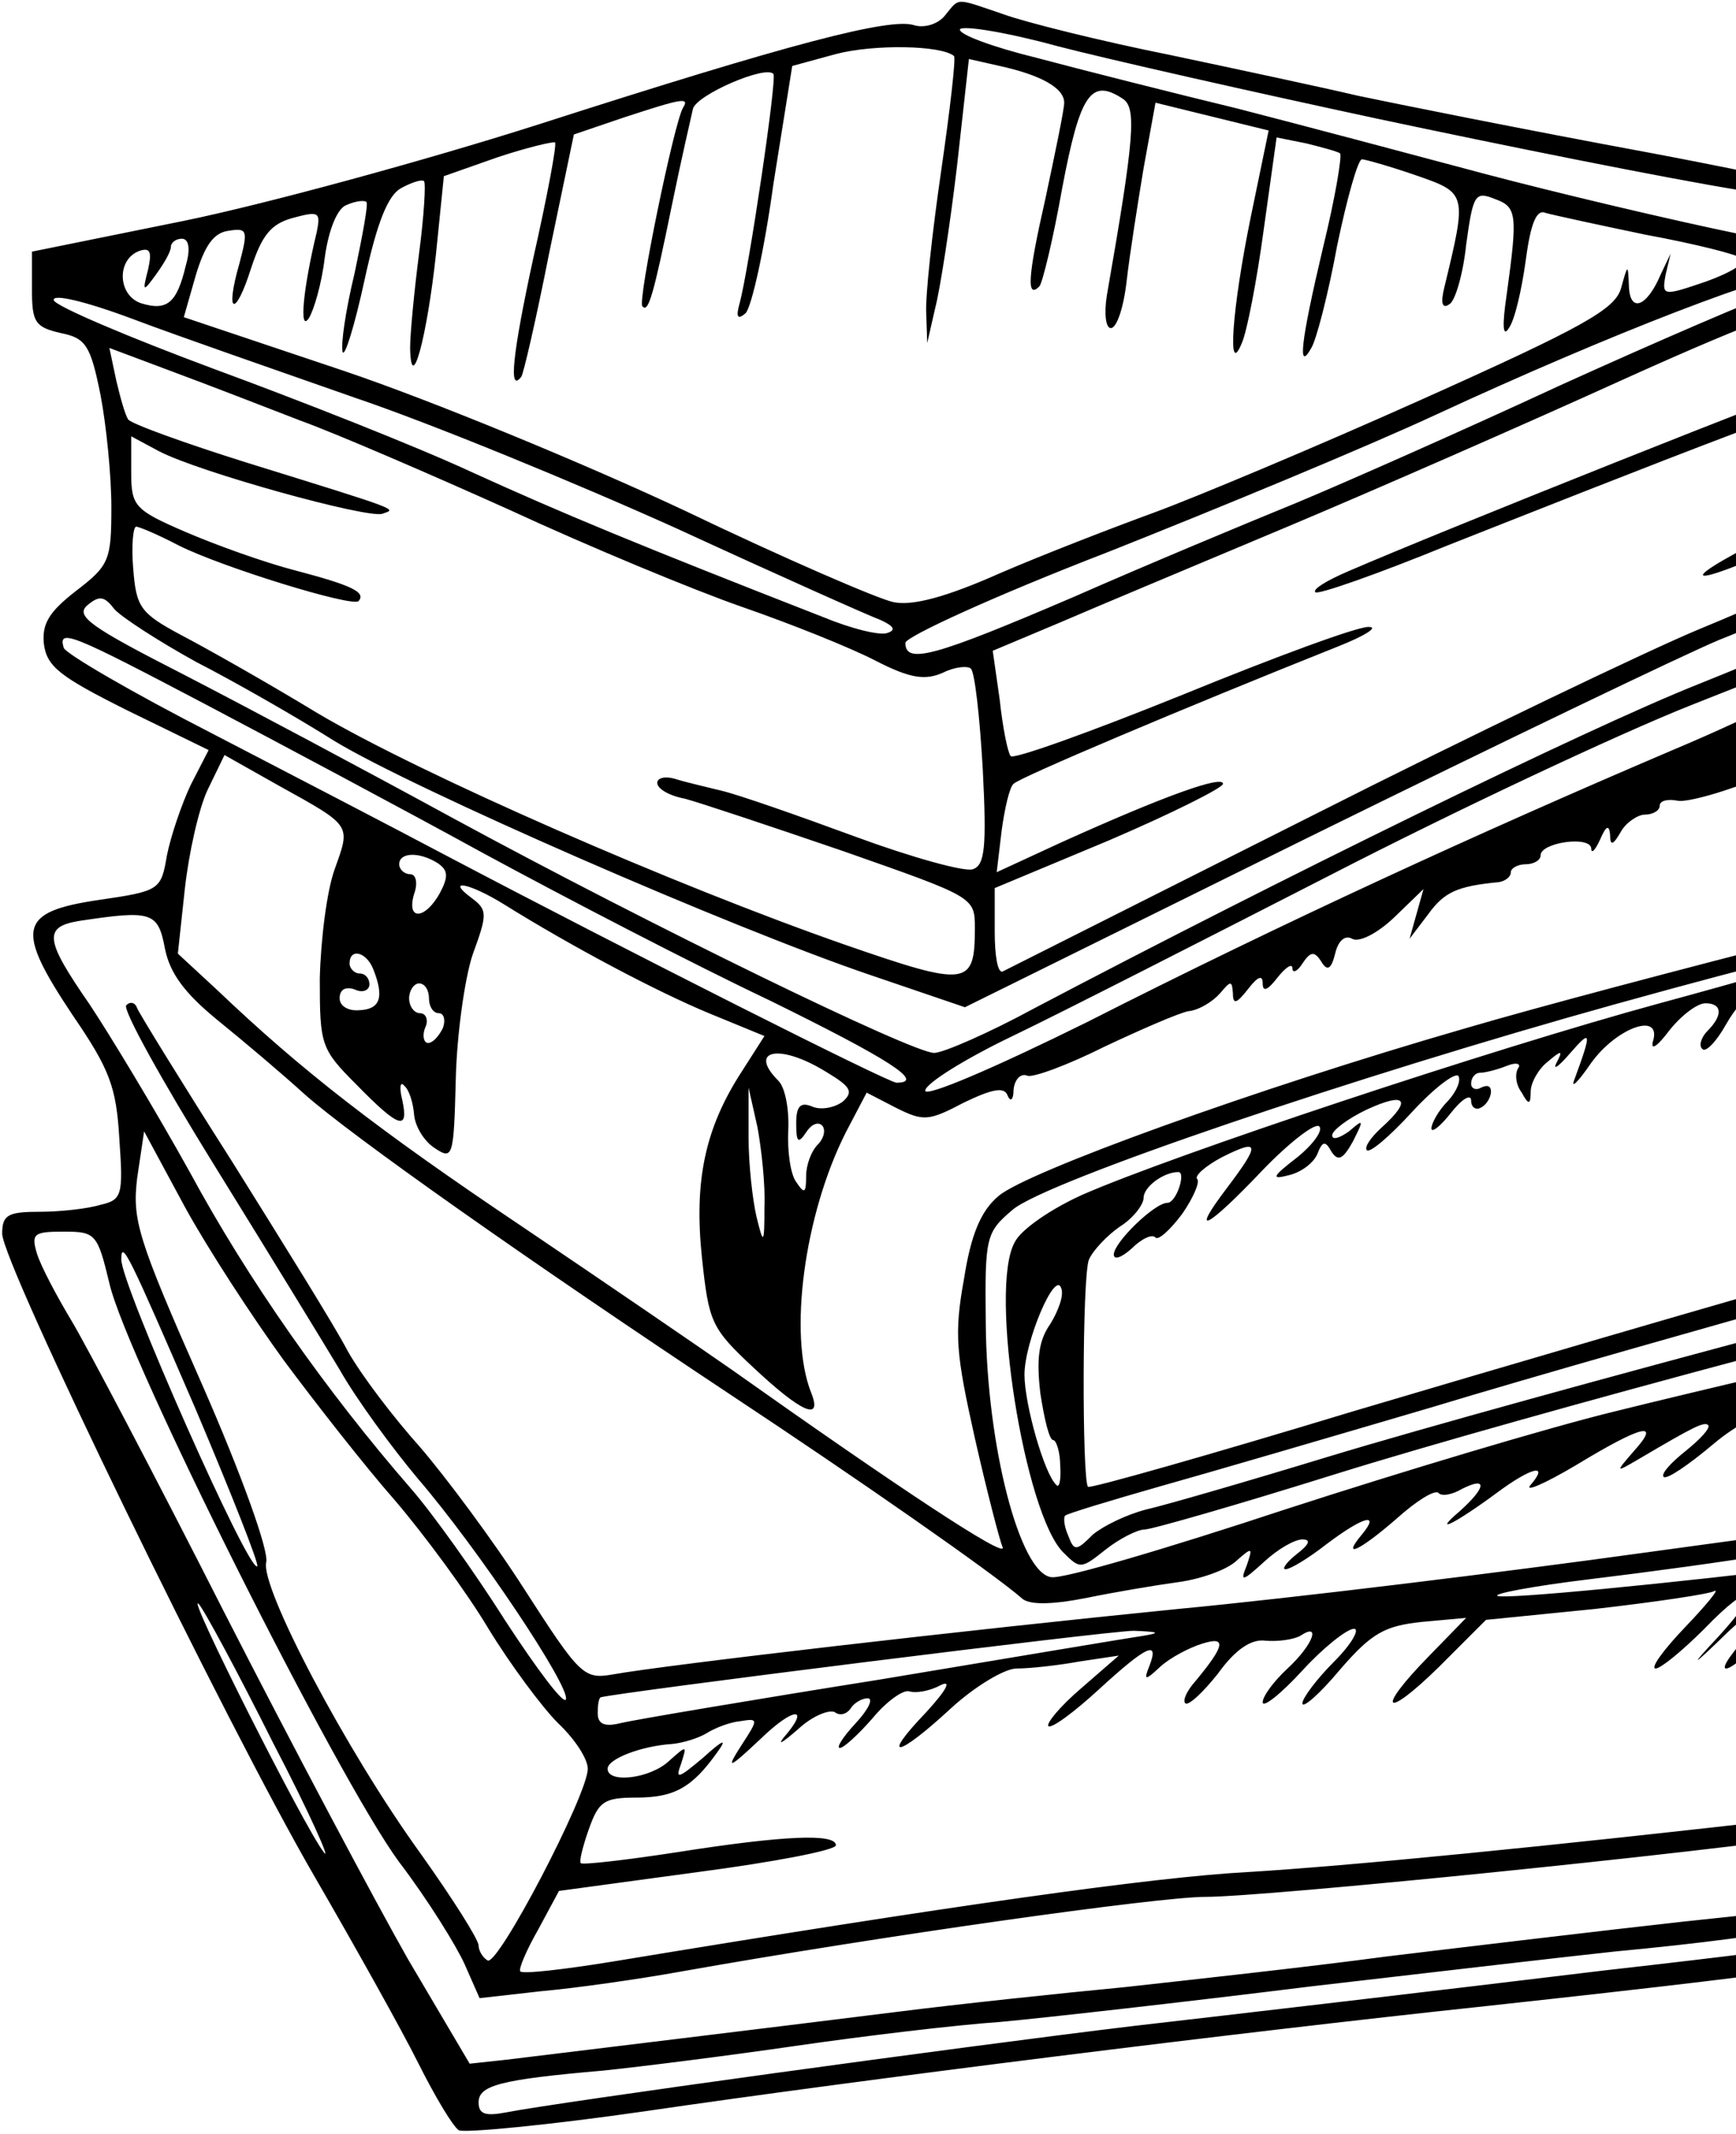 <svg viewBox="0 0 398 489" focusable="false" class="chakra-icon css-ns0liu" xmlns="http://www.w3.org/2000/svg"><path d="M216.673 3.513C215.08 5.561 211.894 6.472 209.618 5.789C204.157 3.969 181.402 9.885 123.377 28.544C97.664 36.736 61.028 46.748 42.142 50.616L7.327 57.67V66.317C7.327 73.826 8.009 74.964 13.925 76.329C19.614 77.467 20.752 79.06 23.027 90.438C24.393 97.492 25.53 109.097 25.53 116.151C25.53 128.438 25.075 129.576 17.339 135.492C11.195 140.271 9.602 143.002 10.057 147.553C10.74 152.786 13.698 155.062 29.171 162.798L47.83 171.9L43.734 179.865C41.687 184.188 39.184 191.47 38.273 196.021C36.908 203.985 36.681 204.212 22.572 206.26C4.141 208.991 3.458 212.859 16.656 232.656C25.075 244.944 26.668 249.04 27.351 260.872C28.261 273.843 28.034 274.981 23.027 276.118C20.069 277.028 13.698 277.711 9.147 277.711C1.865 277.711 0.5 278.394 0.5 282.717C0.5 289.544 51.699 394.899 72.178 430.17C81.28 445.871 91.975 464.985 95.844 472.721C99.712 480.458 103.808 487.285 105.173 488.195C106.311 488.878 125.652 487.057 147.725 483.871C197.558 476.59 282.89 465.895 340.687 459.751C422.15 450.877 437.624 448.374 444.905 443.368C451.277 438.817 451.959 438.817 457.875 442.457C464.019 445.871 464.702 445.871 468.343 442.23C479.72 430.625 484.271 393.079 477.217 367.138C473.576 353.94 470.846 349.617 455.372 332.551C440.809 316.395 438.306 312.754 441.492 311.389C443.54 310.478 462.882 305.927 484.044 301.376C505.433 296.825 524.093 292.047 525.685 290.681C530.236 287.041 528.644 282.49 522.272 280.897C518.631 280.214 509.074 276.346 500.655 272.477C485.864 265.423 485.409 264.968 483.816 255.184C481.996 243.351 483.816 217.638 487.229 208.763C489.505 203.075 490.415 202.62 503.385 202.62C517.266 202.62 517.266 202.62 516.583 196.248C515.901 190.559 514.991 189.877 502.248 188.284C483.361 185.553 444.223 173.948 430.342 167.122L418.737 161.206L423.971 155.744C428.066 151.421 429.659 150.966 433.528 152.786C439.672 156.199 452.187 149.145 456.738 139.588C467.205 117.743 465.84 79.743 454.007 62.904C450.366 57.898 444.223 51.754 440.354 49.478C435.803 46.975 411.455 41.287 378.916 35.143C349.334 29.682 318.842 23.538 311.333 21.945C303.597 20.125 284.482 16.029 268.326 12.615C252.398 9.43 235.104 5.106 230.098 3.286C218.72 -0.583 220.086 -0.583 216.673 3.513ZM315.657 27.179C344.556 33.322 381.874 40.832 398.712 43.562C415.551 46.293 430.114 49.251 431.025 49.934C431.935 50.616 431.252 53.119 429.432 55.395C426.701 59.263 425.336 59.263 398.485 53.574C383.012 50.389 357.071 44.245 340.687 39.921C324.531 35.598 298.818 28.771 283.8 24.903C268.781 21.262 248.074 16.029 237.835 13.298C227.595 10.795 219.631 7.837 220.086 6.699C220.768 5.789 230.781 7.382 242.386 10.567C253.763 13.526 286.985 21.035 315.657 27.179ZM218.72 12.843C219.176 13.298 217.81 25.131 215.762 39.239C213.714 53.347 212.122 67.91 212.349 71.778L212.577 78.605L214.397 70.641C215.535 66.317 217.81 51.526 219.403 38.101L222.134 13.526L229.188 15.118C238.517 17.166 243.979 20.125 243.979 23.538C243.979 25.131 241.931 34.915 239.655 45.61C235.559 63.587 235.332 68.593 238.29 65.635C238.972 64.952 241.475 54.712 243.523 43.107C247.619 21.49 250.122 17.849 257.404 22.628C260.59 24.675 260.135 31.274 253.763 67.683C253.081 72.006 253.536 75.192 254.673 75.192C256.039 75.192 257.632 70.413 258.314 64.269C258.997 58.353 260.817 46.748 262.182 38.556L264.913 23.538L277.883 26.724L290.854 29.909L286.758 49.706C282.434 70.868 281.297 87.024 284.71 78.605C285.848 76.102 288.123 64.497 289.716 52.664L292.674 31.502L299.501 32.867C303.142 33.778 306.555 34.688 307.237 35.143C307.693 35.825 306.1 45.383 303.369 56.532C298.135 78.605 297.453 85.431 300.638 79.743C301.776 77.922 304.507 67.455 306.555 56.305C308.83 45.383 311.333 36.508 312.243 36.508C312.926 36.508 318.615 38.101 324.531 40.149C336.364 44.245 336.364 44.245 331.13 65.862C330.22 69.503 330.675 70.868 332.268 69.73C333.633 69.048 335.454 62.676 336.136 56.078C337.729 44.472 338.184 43.79 342.735 45.61C347.741 47.431 347.969 49.023 345.466 67.227C344.328 74.737 344.556 77.467 345.921 75.192C347.286 73.371 348.879 66.317 349.789 59.718C350.927 51.071 352.292 47.886 354.34 48.796C355.933 49.251 366.4 51.526 377.323 53.802C388.473 55.85 398.485 58.353 399.395 59.263C400.533 60.173 396.892 62.449 391.203 64.497C381.191 67.91 380.964 67.91 381.874 62.904L383.012 58.125L380.736 62.904C377.55 70.413 373.682 71.778 373.454 65.635C373.227 60.401 373.227 60.401 371.634 66.09C370.269 70.868 362.987 74.964 325.897 91.575C301.549 102.498 273.788 114.103 264.458 117.516C255.128 120.929 239.2 127.073 229.188 131.396C216.9 136.858 209.163 138.906 204.84 137.995C201.427 137.313 179.809 127.983 157.054 117.061C134.299 106.366 99.029 91.803 78.777 84.976L42.142 72.689L44.872 63.132C46.92 56.305 48.968 53.347 52.381 52.892C56.705 52.209 56.932 52.664 54.884 60.401C51.471 72.234 53.974 72.916 57.615 61.311C60.118 53.802 62.166 51.299 67.172 49.934C73.088 48.341 73.543 48.568 72.633 53.119C69.448 66.317 68.537 76.329 70.813 72.916C71.951 71.096 73.771 64.952 74.454 59.036C75.364 52.437 77.412 47.658 79.46 46.975C81.508 46.065 83.556 45.838 84.011 46.293C84.466 46.748 83.101 54.029 81.28 62.676C79.232 71.096 78.095 79.06 78.55 80.653C79.005 82.018 81.28 74.737 83.556 64.269C86.514 50.616 89.017 44.7 91.975 43.107C94.478 41.742 96.754 41.059 97.209 41.514C97.664 41.969 97.209 49.478 96.071 58.125C94.933 67 94.023 76.557 94.023 79.743C94.251 90.893 97.891 77.24 99.939 58.353L101.76 40.377L114.047 36.053C120.874 33.778 126.79 32.412 127.245 32.64C127.7 33.095 125.425 45.155 122.239 59.263C117.461 81.335 116.55 90.21 119.509 86.342C119.964 85.886 122.922 73.144 125.88 58.125L131.569 30.819L142.946 26.951C156.144 22.628 158.192 22.172 156.599 24.675C154.551 28.089 146.132 69.048 147.27 70.186C148.635 71.778 149.773 67.91 154.096 46.748C156.144 36.736 158.42 26.951 158.875 24.903C159.785 21.717 175.486 14.891 177.306 16.939C178.217 17.849 171.618 61.994 169.57 69.503C168.659 72.689 169.115 73.371 170.935 71.778C172.3 70.413 175.258 57.215 177.306 42.197L181.63 15.118L191.642 12.388C200.289 10.112 215.762 10.34 218.72 12.843ZM446.043 59.263C455.828 69.048 459.013 79.97 459.013 103.635C458.786 125.48 454.917 137.313 444.45 146.642C440.354 150.283 438.761 150.511 433.755 148.463C428.749 145.96 427.384 146.415 422.605 151.648C419.192 155.289 403.491 163.481 383.467 171.9C338.639 191.015 294.039 211.494 249.212 234.249C228.05 244.716 212.122 251.543 212.122 249.95C212.122 248.357 221.223 242.668 232.146 237.435C243.068 232.201 275.608 215.59 304.507 200.799C333.633 185.781 370.951 168.26 387.563 161.661C404.401 155.062 420.102 148.69 422.605 147.097C425.108 145.732 431.252 144.594 436.258 144.594C445.133 144.594 445.36 144.367 450.366 132.079C454.235 122.522 455.372 115.013 455.6 99.54C455.6 78.605 453.324 70.868 444.223 62.676C440.354 59.036 438.761 58.808 435.121 61.084C428.522 65.179 427.839 64.497 431.935 58.125C436.713 50.844 437.851 51.071 446.043 59.263ZM42.597 60.856C40.549 69.503 38.273 71.323 32.357 69.503C26.896 67.683 26.668 59.263 32.129 57.443C34.405 56.76 34.86 57.67 33.95 61.766C32.584 67 32.812 67 35.77 62.904C37.591 60.401 39.184 57.67 39.184 56.532C39.184 55.622 40.321 54.712 41.687 54.712C43.279 54.712 43.734 56.988 42.597 60.856ZM410.09 65.862C403.263 68.138 379.598 78.377 357.526 88.389C335.454 98.629 308.148 110.689 297.225 115.24C286.075 119.791 263.093 129.349 246.026 136.858C214.169 150.511 207.57 152.331 207.57 147.325C207.57 145.96 227.822 136.63 253.763 126.618C279.021 116.606 313.154 102.498 329.31 94.989C369.131 76.557 407.359 61.766 415.779 61.766C421.24 61.766 420.102 62.676 410.09 65.862ZM444.905 67.91C451.504 75.192 454.462 96.126 451.277 113.192C449.684 121.612 446.953 131.169 445.133 135.037C441.947 140.726 440.582 141.409 434.893 140.271C430.797 139.588 426.018 140.271 423.06 142.091C420.33 143.912 405.084 150.511 389.155 156.882C363.442 167.122 293.357 201.482 237.152 231.063C226.685 236.752 216.217 241.303 214.169 241.303C209.163 241.303 149.318 212.177 104.035 187.601C84.011 176.679 56.25 161.888 42.142 154.607C20.752 143.684 17.111 141.181 20.069 138.678C22.8 136.403 23.938 136.63 26.213 139.588C27.806 141.409 36.225 146.87 44.872 151.648C53.747 156.199 68.082 164.391 76.729 169.852C94.706 180.775 167.522 212.632 199.834 223.554L221.223 230.836L300.411 191.697C343.873 170.308 385.97 150.056 394.161 146.642C402.353 143.457 414.641 137.768 421.923 134.127C438.534 125.708 440.809 119.564 438.989 87.252C438.306 74.281 438.534 63.814 439.444 63.814C440.354 63.814 442.857 65.635 444.905 67.91ZM81.28 91.12C98.802 97.036 132.024 110.689 155.234 121.157C178.444 131.852 199.379 141.181 201.882 142.091C204.84 143.457 205.523 144.367 203.475 145.049C201.882 145.732 195.283 144.139 188.684 141.409C146.132 124.798 128.611 117.516 108.131 108.186C95.388 102.27 68.765 91.803 48.968 84.521C29.399 77.24 12.788 70.186 12.333 68.82C11.877 67.227 19.614 69.048 30.537 73.144C40.776 77.012 63.759 84.976 81.28 91.12ZM432.845 69.958C432.845 71.096 433.528 74.054 434.21 76.557C435.348 80.88 433.983 82.018 423.288 85.431C412.366 89.072 331.13 121.384 309.058 130.941C304.279 132.989 300.866 135.037 301.549 135.72C302.004 136.403 315.657 131.624 331.813 125.025C347.969 118.654 377.778 106.821 398.257 99.084L435.121 84.749V96.581V108.414L410.773 120.247C382.101 134.127 384.377 136.403 413.503 122.977C424.426 117.743 433.755 113.875 433.983 114.33C434.21 114.785 433.755 117.288 432.617 120.019C430.569 125.48 419.42 131.852 389.155 144.367C378.233 148.918 338.184 168.032 300.411 187.146C262.41 206.26 230.781 222.189 229.87 222.644C228.733 223.099 228.05 219.003 228.05 213.542V203.53L254.218 192.607C268.554 186.464 280.387 180.547 280.387 179.637C280.387 177.589 266.961 182.368 243.296 193.063L228.505 199.889L229.643 190.332C230.326 185.326 231.463 180.32 232.373 179.637C233.511 178.272 271.74 162.116 306.555 148.235C312.926 145.732 316.112 143.684 313.836 143.684C311.561 143.457 292.447 150.511 271.284 159.158C249.895 167.804 232.146 174.176 231.691 173.266C231.008 172.355 229.87 166.667 229.188 160.295L227.595 149.145L243.296 142.546C251.715 138.906 275.153 129.121 295.177 120.702C315.202 112.282 350.017 97.036 372.544 86.797C402.808 73.144 416.006 68.365 423.288 68.365C428.522 68.365 432.845 69.048 432.845 69.958ZM68.765 96.354C76.957 99.312 98.574 108.641 116.778 116.833C134.982 125.253 159.102 135.265 170.252 139.133C181.402 143.002 195.055 148.463 200.744 151.421C208.708 155.517 212.122 155.972 216.217 154.151C218.948 152.786 221.906 152.559 222.589 153.241C223.499 154.151 224.637 164.391 225.319 176.451C226.23 194.2 225.775 198.296 223.044 199.206C221.223 199.889 208.936 196.476 195.965 191.697C182.995 186.919 169.342 182.14 165.474 181.23C161.833 180.32 156.827 179.182 154.779 178.499C152.503 177.817 150.683 178.272 150.683 179.41C150.683 180.775 153.414 182.368 157.054 183.05C160.468 183.961 176.851 189.422 193.462 195.11C223.271 205.578 223.499 205.578 223.499 212.632C223.499 226.057 221.906 226.285 193.69 216.5C154.551 202.847 96.754 177.589 72.861 163.481C61.256 156.427 47.148 148.463 41.459 145.505C32.129 140.498 31.219 139.133 30.537 130.259C30.081 125.025 30.537 120.702 31.219 120.702C31.902 120.702 36.225 122.522 41.004 125.025C51.016 130.031 80.598 139.133 82.191 137.768C84.011 135.72 80.598 134.127 67.627 130.714C60.573 128.893 49.196 124.798 42.369 121.839C30.764 116.833 30.081 115.923 30.081 108.186V99.995L36.453 103.408C45.555 108.186 84.238 118.881 87.652 117.743C90.837 116.606 92.885 117.288 56.932 106.138C42.369 101.587 29.854 97.036 29.399 96.126C28.716 95.216 27.578 91.12 26.668 87.252L25.075 79.743L39.639 85.204C47.603 88.162 60.573 93.168 68.765 96.354ZM47.148 161.433C63.531 170.08 92.203 185.326 110.862 195.566C129.748 205.805 159.102 221.051 176.396 229.243C203.702 242.668 212.349 248.13 205.523 248.13C203.702 248.13 144.539 218.321 101.76 195.793C90.61 189.877 66.49 177.362 48.513 168.032C30.309 158.702 15.063 149.828 14.608 148.463C13.243 143.912 16.428 145.277 47.148 161.433ZM435.121 174.176C446.27 179.865 477.9 189.194 492.691 191.015L506.799 192.607L493.146 195.566C464.247 201.709 368.676 226.057 336.136 235.614C287.213 249.722 235.332 268.609 228.96 274.07C224.864 277.484 222.589 282.945 220.996 293.185C218.72 305.7 219.176 310.251 223.499 329.593C226.23 341.653 229.188 353.03 229.87 354.623C230.781 357.354 205.978 340.97 167.749 313.892C160.24 308.658 138.623 293.867 119.736 281.124C86.514 258.824 69.22 245.399 49.878 226.967L40.776 218.548L42.369 203.757C43.279 195.566 45.555 185.326 47.603 181.002L51.471 173.038L63.986 180.092C80.825 189.422 80.37 188.967 76.729 199.206C74.909 204.212 73.543 215.362 73.316 224.237C73.316 239.483 73.543 240.393 81.735 248.585C91.52 258.597 93.796 259.28 92.203 251.998C91.52 249.267 91.748 247.675 92.658 248.812C93.796 249.722 94.706 252.681 94.933 255.411C95.161 258.142 97.209 261.555 99.712 263.148C103.808 265.879 104.035 265.196 104.49 247.447C104.718 237.207 106.538 224.237 108.359 218.776C111.772 209.446 111.772 208.536 108.131 205.805C101.987 201.254 107.676 202.392 115.413 207.171C131.114 216.955 150.455 227.195 162.516 232.201L175.258 237.435L170.025 245.627C161.605 258.597 159.102 270.657 160.923 288.178C162.516 302.969 162.971 304.334 172.755 313.436C183.678 323.676 188.684 325.952 185.953 319.125C180.72 305.927 184.36 278.394 193.917 259.507L198.696 250.405L205.295 253.818C211.666 257.004 212.804 257.004 220.996 252.681C227.595 249.495 230.326 249.04 231.008 251.088C231.691 252.681 232.373 251.998 232.373 249.722C232.601 247.447 233.966 245.854 235.559 246.537C236.924 246.992 244.889 244.034 253.081 239.938C261.272 236.069 270.147 232.201 272.422 231.746C274.925 231.518 278.111 229.471 279.704 227.65C282.207 224.692 282.434 224.692 282.662 227.65C282.662 230.381 283.572 229.926 286.075 226.74C288.351 223.782 289.488 223.327 289.488 225.375C289.488 227.423 290.626 226.967 292.902 224.009C294.722 221.734 296.315 220.596 296.315 221.961C296.315 223.099 297.453 222.644 298.591 220.824C300.411 218.093 301.321 217.865 302.914 220.369C304.279 222.644 305.189 222.189 306.1 218.548C306.782 215.59 308.375 214.225 309.968 215.135C311.561 216.045 315.657 213.997 319.525 210.356L326.352 203.757L324.759 209.446L323.166 215.135L327.489 209.446C331.13 204.44 334.088 203.075 343.645 202.165C345.011 201.937 346.376 201.027 346.376 199.889C346.376 198.979 347.969 198.069 349.789 198.069C351.61 198.069 353.203 197.158 353.203 196.021C353.203 193.063 364.58 191.47 364.808 194.428C364.808 195.793 365.718 194.883 366.855 192.38C368.221 189.194 368.903 188.967 369.131 191.242C369.131 193.973 369.814 193.745 371.634 190.559C372.772 188.512 375.502 186.691 377.095 186.691C378.916 186.691 380.509 185.781 380.509 184.643C380.509 183.505 382.329 183.05 384.604 183.505C386.652 183.961 395.754 181.457 404.401 177.817C423.288 170.08 426.474 169.625 435.121 174.176ZM100.394 197.841C102.67 199.434 102.897 200.799 100.85 204.668C97.436 210.811 93.113 211.039 94.933 204.895C95.844 202.392 95.388 200.344 94.023 200.344C92.658 200.344 91.52 199.206 91.52 198.069C91.52 195.338 96.071 195.11 100.394 197.841ZM480.63 206.943C480.63 208.081 479.038 210.129 477.217 211.722C475.397 213.314 473.804 215.59 473.804 216.728C473.804 218.093 475.397 217.865 477.217 216.273C481.086 213.087 481.541 215.59 478.583 223.782C476.762 228.333 473.804 229.698 462.654 231.974C455.145 233.566 448.318 235.614 447.636 236.752C445.815 239.938 450.139 239.483 464.702 235.614C471.529 233.794 477.445 232.201 477.9 232.201C478.355 232.201 478.355 236.98 477.9 242.896L477.217 253.818L447.636 262.693C431.48 267.699 417.599 272.022 417.144 272.477C410.545 277.256 453.552 267.471 470.163 260.645C474.942 258.597 479.038 257.232 479.493 257.687C479.948 258.142 480.63 261.783 481.086 266.106C481.541 272.705 480.858 274.07 476.079 275.663C472.894 276.573 447.863 283.627 420.33 291.364C392.796 299.101 343.19 313.664 310.196 323.449C277.201 333.461 249.895 341.198 249.44 340.742C248.074 339.377 248.074 292.274 249.667 288.634C250.577 286.586 253.763 283.172 256.721 281.124C259.679 279.304 262.182 276.118 262.182 274.525C262.182 272.022 266.733 268.609 270.147 268.609C271.967 268.609 269.692 275.663 267.644 275.663C264.686 275.663 255.356 284.765 255.356 287.496C255.356 288.861 257.176 288.178 259.452 286.13C261.727 283.855 264.23 282.717 264.913 283.627C265.596 284.31 268.326 281.807 271.057 278.166C273.56 274.525 275.153 270.885 274.47 270.202C273.788 269.519 276.291 267.244 280.159 265.196C288.806 260.872 289.033 262.01 281.297 272.25C272.65 283.627 276.518 281.807 289.488 268.154C295.632 261.783 301.549 257.232 302.459 258.142C303.369 259.052 301.094 262.238 297.453 265.196C291.536 269.747 291.309 270.43 295.632 269.292C298.363 268.609 301.094 266.561 302.004 264.513C303.142 261.555 303.824 261.328 305.189 263.831C306.782 266.334 307.92 265.651 310.196 261.555C312.699 256.549 312.699 256.321 309.285 259.28C307.01 260.872 305.417 261.328 305.417 260.19C305.417 259.052 309.058 256.321 313.381 254.273C322.256 250.178 323.849 251.998 316.794 258.369C314.291 260.645 312.699 262.92 313.381 263.603C314.064 264.286 318.615 260.417 323.621 254.956C328.627 249.495 333.406 245.854 334.316 246.537C334.999 247.447 334.088 249.95 332.04 252.226C329.765 254.501 328.172 257.459 328.172 258.597C328.172 259.735 330.22 258.142 332.723 254.956C335.226 251.77 337.274 250.633 337.274 252.226C337.274 253.818 338.412 254.501 339.549 253.818C340.915 253.136 341.825 251.315 341.825 250.178C341.825 248.812 340.915 248.585 339.549 249.267C338.412 249.95 337.274 249.495 337.274 248.357C337.274 246.992 338.184 245.854 339.322 245.854C340.46 245.854 343.19 245.171 345.466 244.261C347.741 243.351 348.879 243.806 347.969 244.944C347.286 246.309 347.514 248.585 348.879 250.405C350.472 253.363 350.927 253.136 350.927 250.178C350.927 248.13 352.747 244.944 354.795 243.351C357.981 240.62 358.436 240.62 356.843 243.579C355.933 245.399 357.298 244.489 360.029 241.303C364.808 235.842 365.035 236.297 360.939 247.447C360.029 249.722 361.849 247.902 364.808 243.579C370.724 235.387 381.191 231.746 378.916 238.8C378.461 240.848 380.053 239.71 382.784 236.069C385.515 232.656 389.155 229.926 390.976 229.926C394.844 229.926 395.072 232.656 391.431 236.297C390.066 237.662 389.383 239.71 390.293 240.393C390.976 241.303 393.479 238.8 395.754 234.704C400.078 227.195 405.084 224.692 400.988 232.201C399.623 234.704 399.395 236.752 400.305 236.752C401.443 236.752 403.263 234.477 404.401 231.746C405.767 229.015 408.042 226.285 409.635 225.83C412.138 225.147 412.366 225.83 410.318 229.698C406.222 237.435 410.773 235.159 415.324 227.423C418.282 222.189 420.557 220.596 423.743 221.506C426.246 222.189 428.294 221.734 428.294 220.369C428.294 219.003 429.659 218.548 431.48 219.231C433.073 219.913 435.803 219.231 437.168 217.865C438.534 216.5 439.672 216.273 439.672 217.638C439.672 218.776 438.534 221.051 436.941 222.644C435.348 224.237 435.121 225.375 436.486 225.375C437.851 225.375 440.354 222.872 441.947 219.686C443.54 216.5 445.815 213.997 446.953 213.997C449.684 213.997 449.229 217.183 446.043 220.369C444.45 221.961 444.223 223.099 445.588 223.099C446.953 223.099 449.456 220.596 451.049 217.41C452.642 214.225 455.6 211.494 457.648 211.267C464.93 210.584 465.84 210.356 470.391 207.626C475.852 204.44 480.63 204.212 480.63 206.943ZM37.818 217.41C38.956 223.099 42.369 227.65 49.878 233.794C55.795 238.573 64.669 246.082 69.675 250.633C80.37 260.19 121.102 288.861 167.749 319.808C196.648 338.922 227.367 360.312 234.194 366.228C235.787 367.821 240.793 367.821 248.985 366.228C255.584 364.863 265.141 363.27 270.147 362.587C275.153 361.905 281.069 359.857 283.345 357.809C287.213 354.395 287.213 354.623 285.848 358.719C284.255 362.587 284.71 362.587 289.944 357.809C292.902 355.078 296.77 352.803 298.591 352.803C300.638 352.803 300.183 353.94 297.225 356.216C294.95 358.036 293.812 359.629 294.722 359.629C295.86 359.629 299.956 357.126 304.052 353.94C312.471 347.569 316.567 346.431 312.243 351.665C307.465 357.354 311.561 355.533 320.208 348.024C324.759 343.928 328.855 341.425 329.765 342.108C330.448 343.018 332.951 342.563 335.226 341.198C341.142 338.239 340.687 340.97 334.543 346.431C328.172 351.892 333.633 349.162 343.19 342.108C351.155 336.191 355.25 335.281 350.927 340.287C349.334 342.108 354.113 340.06 361.394 335.736C376.413 326.634 380.964 325.497 374.592 332.551C370.269 337.557 370.269 337.557 375.73 334.371C388.473 326.862 390.748 325.724 391.658 326.634C392.114 327.317 389.838 329.82 386.425 332.551C383.012 335.281 380.736 337.784 381.419 338.467C382.101 339.15 387.107 335.736 392.796 330.958C403.263 322.083 417.372 318.443 420.557 323.449C421.467 324.814 424.198 323.676 427.611 320.491L433.3 315.257L448.091 331.185C461.971 346.204 462.427 347.114 456.965 347.797C454.007 348.252 450.139 350.072 448.546 351.892C446.27 354.851 445.36 354.623 441.492 351.21C437.624 347.569 433.983 348.024 377.55 355.761C344.783 360.312 296.543 366.228 270.147 368.731C222.134 373.51 153.186 381.474 140.443 383.749C133.844 384.887 132.934 383.977 120.191 364.18C112.91 352.803 101.987 338.239 96.299 331.64C90.382 325.042 82.873 315.257 79.687 309.568C76.729 303.879 64.669 284.538 53.292 266.334C41.687 248.13 31.902 232.201 31.447 231.063C30.992 229.698 29.854 229.471 28.944 230.381C28.034 231.291 37.136 247.675 48.968 266.789C60.801 285.903 73.771 307.065 77.867 313.892C81.735 320.718 89.927 331.868 95.844 338.922C109.724 355.078 130.659 386.48 129.748 389.438C129.293 390.803 123.149 382.612 115.868 371.462C108.814 360.312 99.029 346.659 94.251 341.198C74.681 318.67 56.932 293.412 43.507 268.609C35.543 254.273 25.075 236.98 20.524 230.153C10.285 215.362 9.83 212.404 18.249 211.039C34.86 208.536 36.225 208.991 37.818 217.41ZM85.604 222.189C88.107 228.56 87.197 231.291 82.418 231.518C79.915 231.746 77.867 230.608 77.867 228.788C77.867 226.74 79.232 226.057 81.28 226.74C83.101 227.65 84.694 226.967 84.694 225.602C84.694 224.237 83.783 223.099 82.418 223.099C81.28 223.099 80.142 221.961 80.142 220.824C80.142 217.183 84.011 218.093 85.604 222.189ZM416.689 219.458C416.234 219.913 399.85 224.692 380.509 229.926C342.053 240.393 268.781 264.741 248.074 273.843C241.02 277.028 233.966 281.807 232.601 284.765C226.685 295.46 234.876 346.886 243.751 355.761C247.619 359.629 247.847 359.629 253.536 355.078C256.721 352.575 260.817 350.527 262.41 350.527C264.003 350.527 283.8 344.838 306.327 337.784C348.651 324.586 455.372 296.143 489.505 288.861C502.248 286.13 511.577 285.448 516.811 286.586L525.003 288.178L515.901 289.999C504.751 292.047 407.815 314.119 370.269 323.449C355.25 327.089 321.118 337.329 294.495 345.976C267.644 354.851 243.751 361.905 241.02 361.45C233.739 360.539 226.23 331.185 226.002 303.424C225.775 283.4 226.002 282.49 232.146 277.256C239.883 270.657 311.333 246.537 370.269 230.153C408.042 219.686 419.192 217.183 416.689 219.458ZM98.347 228.788C98.347 230.608 99.257 232.201 100.622 232.201C101.76 232.201 102.215 233.794 101.532 235.614C100.622 237.435 99.257 239.028 98.119 239.028C97.209 239.028 96.754 237.435 97.436 235.614C98.347 233.794 97.664 232.201 96.299 232.201C94.933 232.201 93.796 230.608 93.796 228.788C93.796 226.967 94.933 225.375 96.071 225.375C97.436 225.375 98.347 226.967 98.347 228.788ZM189.367 245.627C195.055 249.04 195.738 250.178 193.235 252.453C191.414 253.818 188.229 254.501 186.181 253.591C183.45 252.453 182.54 253.591 182.54 257.459C182.54 261.783 182.995 262.238 184.816 259.507C185.953 257.687 187.546 257.004 188.456 257.914C189.367 258.824 188.911 260.872 187.546 262.238C185.953 263.831 184.816 267.016 184.816 269.519C184.816 273.615 184.36 273.615 182.54 270.885C181.175 269.064 180.492 263.603 180.72 259.052C180.947 254.273 180.037 249.267 178.444 247.675C171.39 240.62 178.672 239.028 189.367 245.627ZM175.258 276.573C175.258 285.22 175.031 285.448 173.438 278.849C172.528 274.981 171.618 266.789 171.618 260.645V249.267L173.666 258.369C174.576 263.375 175.486 271.567 175.258 276.573ZM65.124 311.844C72.406 321.628 83.783 336.191 90.61 343.928C97.209 351.665 106.993 364.863 111.999 373.282C117.006 381.474 124.287 391.259 127.928 394.899C131.796 398.54 134.755 403.091 134.755 405.367C134.755 411.283 114.047 450.877 111.772 449.284C110.634 448.601 109.724 447.008 109.724 445.871C109.724 444.505 103.808 435.176 96.526 424.936C79.232 401.043 59.663 363.725 61.028 358.036C61.711 355.533 55.34 337.784 46.237 317.077C31.447 283.627 30.309 279.532 31.447 269.974L33.04 259.28L42.369 276.573C47.603 286.13 57.843 301.831 65.124 311.844ZM505.661 279.987C505.661 280.897 501.338 282.262 496.104 282.945C483.134 284.765 347.741 320.718 304.279 333.916C285.62 339.605 266.733 345.066 262.638 345.976C258.314 347.114 253.081 349.617 250.577 351.665C246.709 355.533 246.254 355.533 244.889 351.892C243.979 349.844 243.751 347.797 244.206 347.341C244.661 346.886 254.446 343.928 265.596 340.742C276.973 337.557 304.962 329.365 328.172 322.538C351.382 315.484 394.844 303.197 424.881 294.777C454.917 286.358 481.313 279.076 483.589 278.621C485.637 277.939 487.457 276.118 487.457 274.298C487.457 271.795 489.05 272.022 496.559 274.753C501.565 276.801 505.661 279.076 505.661 279.987ZM25.075 294.095C28.944 311.161 77.412 407.642 91.52 426.756C98.119 435.403 104.718 446.098 106.538 450.194L109.952 457.931L124.06 456.338C131.796 455.655 146.36 453.607 156.372 451.787C202.564 443.595 265.596 434.721 276.291 434.721C290.171 434.721 389.383 424.708 421.467 419.93C447.181 416.289 451.504 418.109 439.672 427.894C430.342 435.631 429.204 435.858 385.742 440.409C367.311 442.457 336.819 446.098 317.932 448.374C299.273 450.877 271.967 453.835 257.632 455.428C243.296 456.793 219.631 459.296 205.295 461.116C176.169 464.757 129.066 470.446 116.095 472.039L107.676 472.949L93.568 449.056C86.059 435.858 66.945 399.905 51.244 369.186C35.543 338.239 19.842 308.43 16.428 302.742C13.015 297.053 9.374 290.226 8.464 287.268C7.099 282.717 7.782 282.262 14.608 282.262C21.89 282.262 22.345 282.717 25.075 294.095ZM44.872 322.994C53.064 342.335 59.435 358.491 58.98 358.946C57.16 360.767 27.806 294.55 27.806 288.634C27.806 283.855 29.626 287.723 44.872 322.994ZM240.793 303.424C238.062 307.293 237.607 311.616 238.517 319.353C239.428 325.269 240.565 330.048 241.475 330.048C242.158 330.048 243.068 332.778 243.068 335.964C243.296 339.15 242.841 341.198 242.158 340.287C239.428 337.784 234.876 321.856 234.876 315.029C234.876 307.52 241.931 290.909 243.296 295.232C243.979 296.825 242.613 300.466 240.793 303.424ZM441.947 355.533C445.36 357.581 447.408 357.581 451.732 355.306C466.522 347.341 474.942 361.45 474.942 393.762C474.942 417.427 473.121 429.032 468.115 435.403C465.385 439.272 464.019 439.272 457.193 436.769C450.366 434.266 448.773 434.493 442.857 438.817C437.168 442.912 426.246 444.96 367.993 451.559C330.448 456.11 281.752 461.799 259.907 464.302C220.086 469.081 127.7 481.823 116.095 484.099C111.317 485.009 109.724 484.554 109.724 481.823C109.724 477.955 114.503 476.59 138.168 474.542C147.042 473.632 166.839 471.129 182.54 468.853C198.241 466.578 219.176 464.075 229.188 463.392C239.2 462.482 271.512 458.841 300.866 455.2C330.22 451.787 361.622 448.146 370.269 447.236C408.952 443.595 431.707 439.272 439.444 433.583C446.726 428.577 447.863 428.349 454.69 431.307C460.379 433.583 462.654 433.81 464.474 431.762C472.439 421.978 473.804 374.875 466.295 363.27C462.882 358.036 461.744 357.809 456.738 360.084C452.414 362.132 449.001 361.905 441.947 359.629C436.258 357.809 428.749 357.126 421.012 358.264C379.826 363.27 345.466 366.456 343.418 365.773C341.825 365.318 351.382 363.497 364.58 361.905C377.778 360.312 396.209 357.809 405.539 356.216C428.294 352.348 436.486 352.348 441.947 355.533ZM435.121 361.45C435.121 362.36 431.025 367.138 426.018 372.144C421.012 376.923 417.599 381.474 418.282 382.157C418.964 382.839 423.743 378.516 428.977 372.599C436.258 364.408 439.216 362.36 441.947 363.953C444.678 366.001 443.995 367.593 437.851 373.965C429.204 383.067 428.066 387.845 436.486 379.881L442.63 374.42L438.534 381.246L434.665 388.073L440.354 381.474C443.312 378.061 445.815 373.51 445.588 371.462C445.588 369.414 447.181 367.366 449.456 366.911C453.324 366.228 453.324 366.683 449.001 374.875C446.27 379.654 441.492 386.935 438.306 390.803C434.893 394.899 433.3 398.313 434.665 398.313C436.258 398.313 436.713 400.133 435.803 402.181C434.438 405.822 435.121 405.594 439.672 401.726L444.905 397.175L443.312 404.001C442.402 407.642 440.582 411.511 439.216 412.193C437.851 413.103 426.929 414.924 414.869 416.289C353.43 423.343 308.603 427.667 286.075 429.032C264.458 430.17 217.81 436.769 140.671 449.511C129.521 451.332 119.736 452.47 119.281 451.787C118.826 451.332 120.646 447.008 123.377 442.23L128.156 433.355L160.013 429.032C177.306 426.756 191.642 424.026 191.642 422.888C191.642 420.157 179.809 420.613 155.234 424.481C143.401 426.301 133.389 427.439 133.162 426.984C132.707 426.756 133.617 423.116 134.982 419.247C137.258 412.876 138.395 411.966 145.904 411.966C154.551 411.966 158.647 409.69 164.336 401.726C166.839 398.313 165.929 398.54 161.15 402.864C155.462 407.642 154.779 407.87 156.144 404.229C157.51 399.905 157.51 399.905 153.414 403.546C149.09 407.642 139.305 408.78 139.305 405.367C139.305 403.091 147.042 400.133 154.096 399.678C156.599 399.45 160.24 398.313 162.061 397.175C163.881 396.037 167.294 394.672 169.797 394.444C173.893 393.762 173.893 393.989 170.025 399.905C166.384 405.594 166.839 405.594 174.348 398.54C182.085 391.031 185.953 391.031 179.582 398.313C178.217 400.133 179.582 399.223 182.995 396.265C186.181 393.307 190.049 391.714 191.414 392.396C192.552 393.307 194.145 392.851 195.055 391.486C195.738 390.348 197.558 389.211 198.924 389.211C200.289 389.211 199.151 391.714 196.193 394.899C193.235 398.085 191.642 400.588 192.552 400.588C193.462 400.588 196.876 397.402 200.061 393.762C203.247 389.893 207.115 387.163 208.481 387.618C209.846 388.073 213.032 387.618 215.535 386.252C218.265 384.887 217.128 387.163 212.349 392.396C201.654 403.546 205.75 402.864 218.038 391.486C223.499 386.48 230.326 382.384 233.056 382.384C236.014 382.384 242.386 381.701 247.392 380.791L256.494 379.426L247.847 386.935C243.068 391.031 239.883 394.899 240.338 395.582C241.02 396.265 246.254 392.396 251.943 387.163C262.865 377.15 265.823 375.785 263.548 381.701C262.182 385.115 262.41 385.342 266.051 381.929C268.326 379.881 272.65 377.606 275.608 376.695C281.297 374.875 280.842 377.15 274.015 385.342C272.195 387.39 271.057 389.666 271.74 390.348C272.422 391.031 275.836 387.845 279.249 383.522C283.345 377.833 286.985 375.558 290.171 376.013C292.902 376.24 296.543 375.785 298.135 374.875C302.914 371.689 301.094 376.923 295.177 382.384C291.992 385.342 289.488 388.756 289.488 390.121C289.488 391.486 293.584 388.3 298.591 382.839C303.369 377.606 308.83 373.282 310.423 373.282C311.788 373.282 309.968 376.695 305.872 380.791C301.776 384.887 298.591 389.211 298.591 390.348C298.591 391.714 302.686 388.073 307.237 382.612C314.519 374.192 317.477 372.599 326.124 371.689L336.136 370.779L327.717 379.426C315.202 392.169 317.25 394.444 329.992 381.929L340.687 371.234L365.718 368.731C379.598 367.138 391.886 365.318 393.024 364.635C394.389 363.953 391.203 367.821 386.197 373.055C381.419 378.061 378.233 382.384 379.598 382.384C380.736 382.384 385.742 378.288 390.748 373.282C401.671 361.905 404.629 363.497 393.934 375.103C387.107 382.384 387.563 382.384 396.437 373.737C409.635 361.677 413.958 361.222 402.126 373.282C397.347 378.288 394.389 382.384 395.754 382.384C397.12 382.384 402.126 378.061 406.677 372.827C414.641 364.18 418.964 362.132 433.528 359.857C434.438 359.857 435.121 360.539 435.121 361.45ZM62.621 399.45C71.04 415.606 76.047 426.984 74.226 424.481C69.903 419.02 42.369 364.408 45.555 367.593C46.693 368.731 54.429 383.067 62.621 399.45ZM466.75 377.15C466.978 378.743 465.385 380.109 463.564 380.109C460.151 380.109 458.786 371.007 461.744 367.821C463.337 366.228 466.522 371.917 466.75 377.15ZM262.182 374.875C258.997 375.33 231.918 379.881 201.882 384.887C171.845 389.666 144.994 394.217 142.264 394.899C138.623 395.81 137.03 395.127 137.03 392.624C137.03 390.803 137.258 389.211 137.713 388.983C141.809 387.845 254.218 373.737 259.907 373.737C265.596 373.965 266.278 374.192 262.182 374.875ZM468.343 401.498C466.75 409.463 463.337 413.786 460.834 411.055C460.151 410.373 460.606 408.325 461.971 406.732C463.792 404.684 464.019 401.271 462.654 396.72C461.289 391.941 461.516 388.756 463.109 387.163C467.205 383.067 470.163 391.714 468.343 401.498Z" height="12px" width="24px"  fill="currentColor"></path></svg>